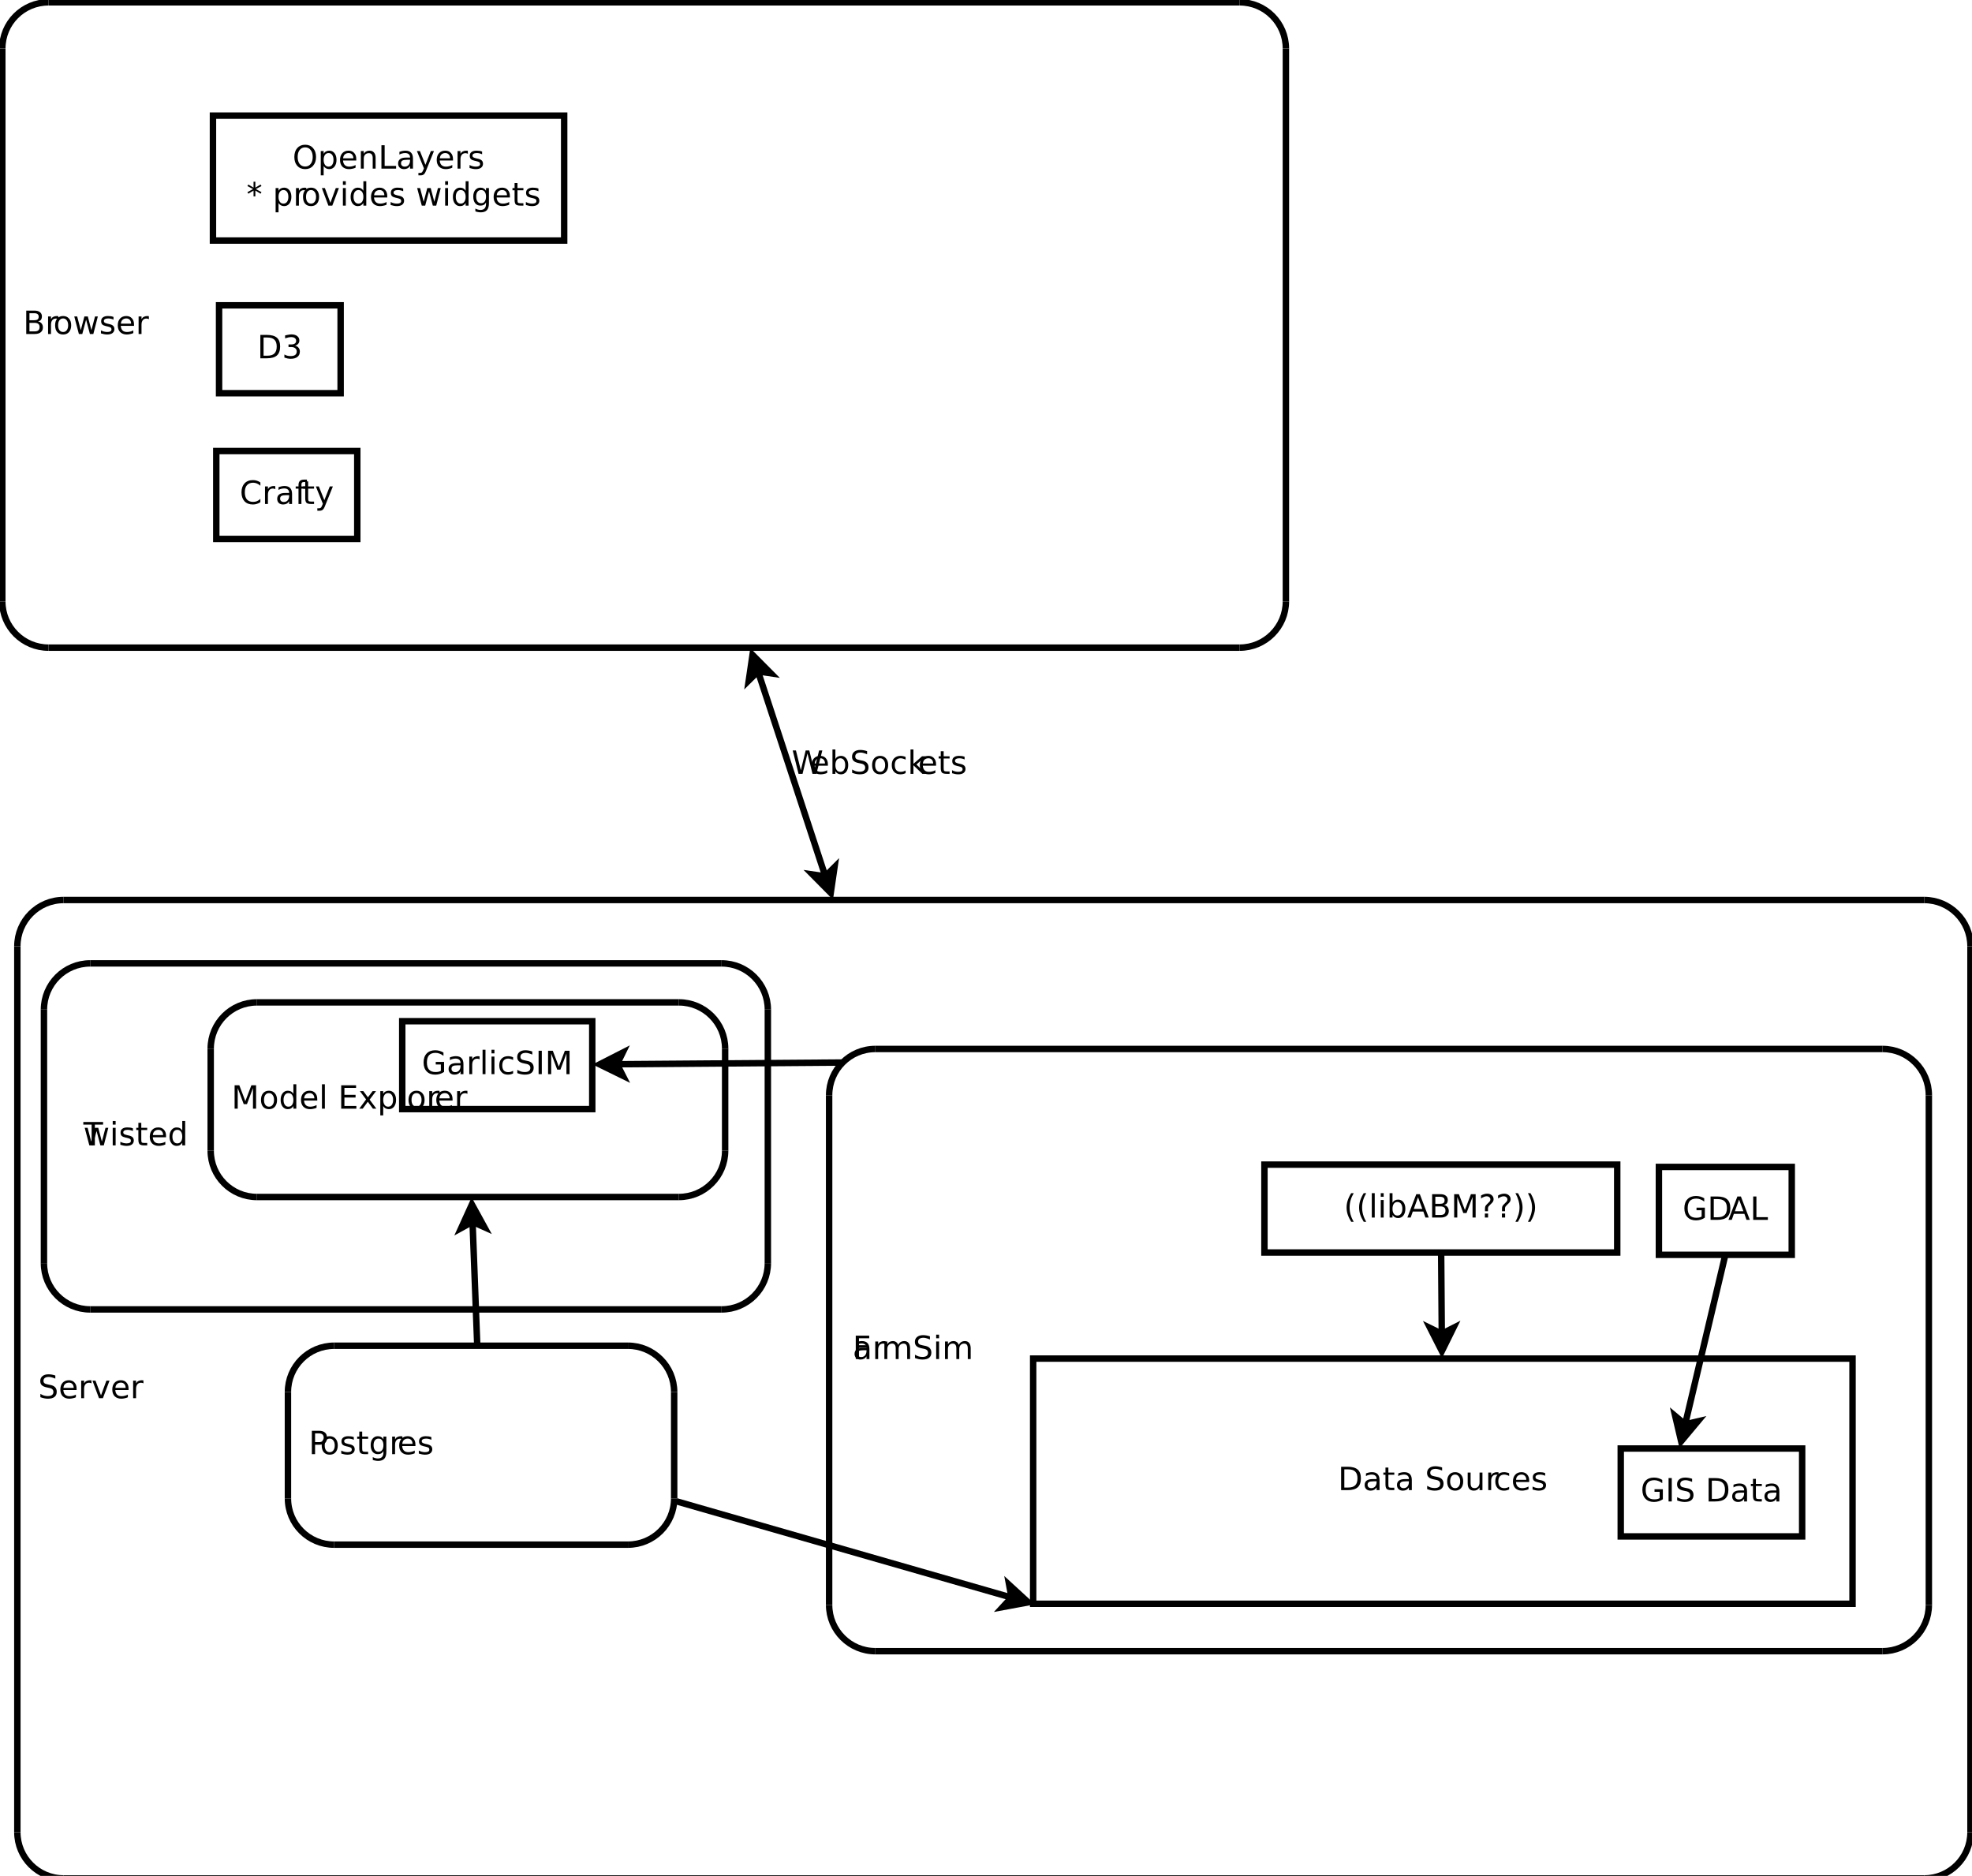 <?xml version="1.0" encoding="UTF-8"?>
<svg xmlns="http://www.w3.org/2000/svg" xmlns:xlink="http://www.w3.org/1999/xlink" width="307pt" height="292pt" viewBox="0 0 307 292" version="1.1">
<defs>
<g>
<symbol overflow="visible" id="glyph0-0">
<path style="stroke:none;" d="M 0.25 0.891 L 0.25 -3.531 L 2.75 -3.531 L 2.75 0.891 Z M 0.531 0.609 L 2.469 0.609 L 2.469 -3.25 L 0.531 -3.25 Z "/>
</symbol>
<symbol overflow="visible" id="glyph0-1">
<path style="stroke:none;" d="M 2.672 -3.531 L 2.672 -3.047 C 2.484 -3.129 2.305 -3.191 2.141 -3.234 C 1.973 -3.285 1.816 -3.312 1.672 -3.312 C 1.398 -3.312 1.191 -3.258 1.047 -3.156 C 0.898 -3.051 0.828 -2.898 0.828 -2.703 C 0.828 -2.547 0.875 -2.426 0.969 -2.344 C 1.062 -2.258 1.242 -2.191 1.516 -2.141 L 1.812 -2.078 C 2.188 -2.016 2.457 -1.895 2.625 -1.719 C 2.801 -1.539 2.891 -1.301 2.891 -1 C 2.891 -0.645 2.77 -0.375 2.531 -0.188 C 2.301 -0.008 1.957 0.078 1.5 0.078 C 1.32 0.078 1.133 0.055 0.938 0.016 C 0.75 -0.023 0.551 -0.082 0.344 -0.156 L 0.344 -0.672 C 0.539 -0.555 0.734 -0.469 0.922 -0.406 C 1.117 -0.352 1.312 -0.328 1.5 -0.328 C 1.781 -0.328 1.992 -0.379 2.141 -0.484 C 2.297 -0.598 2.375 -0.758 2.375 -0.969 C 2.375 -1.145 2.316 -1.285 2.203 -1.391 C 2.098 -1.492 1.922 -1.566 1.672 -1.609 L 1.375 -1.672 C 1.008 -1.742 0.742 -1.859 0.578 -2.016 C 0.41 -2.172 0.328 -2.391 0.328 -2.672 C 0.328 -2.992 0.441 -3.25 0.672 -3.438 C 0.898 -3.625 1.211 -3.719 1.609 -3.719 C 1.773 -3.719 1.945 -3.703 2.125 -3.672 C 2.301 -3.641 2.484 -3.594 2.672 -3.531 Z "/>
</symbol>
<symbol overflow="visible" id="glyph0-2">
<path style="stroke:none;" d="M 2.812 -1.484 L 2.812 -1.266 L 0.75 -1.266 C 0.77 -0.953 0.863 -0.711 1.031 -0.547 C 1.195 -0.391 1.426 -0.312 1.719 -0.312 C 1.895 -0.312 2.062 -0.332 2.219 -0.375 C 2.383 -0.414 2.547 -0.477 2.703 -0.562 L 2.703 -0.141 C 2.547 -0.066 2.379 -0.016 2.203 0.016 C 2.035 0.055 1.863 0.078 1.688 0.078 C 1.258 0.078 0.914 -0.047 0.656 -0.297 C 0.406 -0.555 0.281 -0.906 0.281 -1.344 C 0.281 -1.789 0.398 -2.145 0.641 -2.406 C 0.879 -2.664 1.203 -2.797 1.609 -2.797 C 1.984 -2.797 2.273 -2.676 2.484 -2.438 C 2.703 -2.207 2.812 -1.891 2.812 -1.484 Z M 2.359 -1.609 C 2.359 -1.859 2.289 -2.055 2.156 -2.203 C 2.02 -2.348 1.844 -2.422 1.625 -2.422 C 1.375 -2.422 1.172 -2.348 1.016 -2.203 C 0.867 -2.066 0.785 -1.867 0.766 -1.609 Z "/>
</symbol>
<symbol overflow="visible" id="glyph0-3">
<path style="stroke:none;" d="M 2.062 -2.312 C 2.008 -2.344 1.953 -2.363 1.891 -2.375 C 1.828 -2.395 1.758 -2.406 1.688 -2.406 C 1.438 -2.406 1.242 -2.32 1.109 -2.156 C 0.973 -1.988 0.906 -1.75 0.906 -1.438 L 0.906 0 L 0.453 0 L 0.453 -2.734 L 0.906 -2.734 L 0.906 -2.312 C 1 -2.477 1.117 -2.598 1.266 -2.672 C 1.422 -2.754 1.609 -2.797 1.828 -2.797 C 1.859 -2.797 1.891 -2.789 1.922 -2.781 C 1.961 -2.781 2.004 -2.781 2.047 -2.781 Z "/>
</symbol>
<symbol overflow="visible" id="glyph0-4">
<path style="stroke:none;" d="M 0.156 -2.734 L 0.625 -2.734 L 1.484 -0.438 L 2.328 -2.734 L 2.812 -2.734 L 1.781 0 L 1.172 0 Z "/>
</symbol>
<symbol overflow="visible" id="glyph0-5">
<path style="stroke:none;" d="M 0.984 -1.734 L 0.984 -0.406 L 1.781 -0.406 C 2.039 -0.406 2.234 -0.457 2.359 -0.562 C 2.492 -0.676 2.562 -0.848 2.562 -1.078 C 2.562 -1.305 2.492 -1.473 2.359 -1.578 C 2.234 -1.68 2.039 -1.734 1.781 -1.734 Z M 0.984 -3.234 L 0.984 -2.141 L 1.719 -2.141 C 1.957 -2.141 2.133 -2.18 2.25 -2.266 C 2.363 -2.359 2.422 -2.5 2.422 -2.688 C 2.422 -2.875 2.363 -3.008 2.25 -3.094 C 2.133 -3.188 1.957 -3.234 1.719 -3.234 Z M 0.484 -3.641 L 1.75 -3.641 C 2.125 -3.641 2.41 -3.562 2.609 -3.406 C 2.816 -3.25 2.922 -3.031 2.922 -2.75 C 2.922 -2.52 2.867 -2.336 2.766 -2.203 C 2.66 -2.078 2.508 -2 2.312 -1.969 C 2.551 -1.914 2.738 -1.805 2.875 -1.641 C 3.008 -1.473 3.078 -1.266 3.078 -1.016 C 3.078 -0.691 2.961 -0.441 2.734 -0.266 C 2.516 -0.086 2.203 0 1.797 0 L 0.484 0 Z "/>
</symbol>
<symbol overflow="visible" id="glyph0-6">
<path style="stroke:none;" d="M 1.531 -2.422 C 1.289 -2.422 1.098 -2.328 0.953 -2.141 C 0.816 -1.953 0.75 -1.691 0.75 -1.359 C 0.75 -1.035 0.816 -0.781 0.953 -0.594 C 1.098 -0.406 1.289 -0.312 1.531 -0.312 C 1.77 -0.312 1.957 -0.406 2.094 -0.594 C 2.238 -0.781 2.312 -1.035 2.312 -1.359 C 2.312 -1.68 2.238 -1.938 2.094 -2.125 C 1.957 -2.32 1.77 -2.422 1.531 -2.422 Z M 1.531 -2.797 C 1.914 -2.797 2.219 -2.664 2.438 -2.406 C 2.664 -2.156 2.781 -1.805 2.781 -1.359 C 2.781 -0.91 2.664 -0.555 2.438 -0.297 C 2.219 -0.047 1.914 0.078 1.531 0.078 C 1.133 0.078 0.828 -0.047 0.609 -0.297 C 0.391 -0.555 0.281 -0.91 0.281 -1.359 C 0.281 -1.805 0.391 -2.156 0.609 -2.406 C 0.828 -2.664 1.133 -2.797 1.531 -2.797 Z "/>
</symbol>
<symbol overflow="visible" id="glyph0-7">
<path style="stroke:none;" d="M 0.203 -2.734 L 0.656 -2.734 L 1.219 -0.594 L 1.781 -2.734 L 2.312 -2.734 L 2.875 -0.594 L 3.438 -2.734 L 3.875 -2.734 L 3.172 0 L 2.641 0 L 2.047 -2.234 L 1.453 0 L 0.922 0 Z "/>
</symbol>
<symbol overflow="visible" id="glyph0-8">
<path style="stroke:none;" d="M 2.219 -2.656 L 2.219 -2.234 C 2.094 -2.297 1.957 -2.344 1.812 -2.375 C 1.676 -2.406 1.535 -2.422 1.391 -2.422 C 1.172 -2.422 1.004 -2.383 0.891 -2.312 C 0.773 -2.25 0.719 -2.148 0.719 -2.016 C 0.719 -1.91 0.758 -1.828 0.844 -1.766 C 0.926 -1.711 1.086 -1.656 1.328 -1.594 L 1.484 -1.562 C 1.797 -1.5 2.02 -1.406 2.156 -1.281 C 2.289 -1.156 2.359 -0.977 2.359 -0.75 C 2.359 -0.5 2.258 -0.297 2.062 -0.141 C 1.863 0.004 1.586 0.078 1.234 0.078 C 1.086 0.078 0.93 0.062 0.766 0.031 C 0.609 0 0.441 -0.039 0.266 -0.094 L 0.266 -0.562 C 0.43 -0.477 0.594 -0.414 0.75 -0.375 C 0.914 -0.332 1.078 -0.312 1.234 -0.312 C 1.453 -0.312 1.617 -0.344 1.734 -0.406 C 1.848 -0.477 1.906 -0.582 1.906 -0.719 C 1.906 -0.844 1.863 -0.938 1.781 -1 C 1.695 -1.062 1.516 -1.125 1.234 -1.188 L 1.078 -1.219 C 0.797 -1.281 0.594 -1.367 0.469 -1.484 C 0.352 -1.609 0.297 -1.781 0.297 -2 C 0.297 -2.25 0.383 -2.441 0.562 -2.578 C 0.75 -2.723 1.008 -2.797 1.344 -2.797 C 1.508 -2.797 1.664 -2.785 1.812 -2.766 C 1.957 -2.742 2.094 -2.707 2.219 -2.656 Z "/>
</symbol>
<symbol overflow="visible" id="glyph0-9">
<path style="stroke:none;" d="M 0.984 -3.234 L 0.984 -0.406 L 1.578 -0.406 C 2.078 -0.406 2.441 -0.52 2.672 -0.75 C 2.91 -0.977 3.031 -1.336 3.031 -1.828 C 3.031 -2.316 2.91 -2.672 2.672 -2.891 C 2.441 -3.117 2.078 -3.234 1.578 -3.234 Z M 0.484 -3.641 L 1.5 -3.641 C 2.207 -3.641 2.727 -3.492 3.062 -3.203 C 3.395 -2.91 3.562 -2.453 3.562 -1.828 C 3.562 -1.203 3.395 -0.738 3.062 -0.438 C 2.727 -0.145 2.207 0 1.5 0 L 0.484 0 Z "/>
</symbol>
<symbol overflow="visible" id="glyph0-10">
<path style="stroke:none;" d="M 2.031 -1.969 C 2.27 -1.914 2.453 -1.805 2.578 -1.641 C 2.711 -1.484 2.781 -1.289 2.781 -1.062 C 2.781 -0.695 2.656 -0.414 2.406 -0.219 C 2.156 -0.02 1.805 0.078 1.359 0.078 C 1.203 0.078 1.039 0.062 0.875 0.031 C 0.719 0 0.551 -0.047 0.375 -0.109 L 0.375 -0.594 C 0.52 -0.508 0.672 -0.445 0.828 -0.406 C 0.992 -0.363 1.164 -0.344 1.344 -0.344 C 1.645 -0.344 1.879 -0.398 2.047 -0.516 C 2.211 -0.641 2.297 -0.82 2.297 -1.062 C 2.297 -1.27 2.219 -1.438 2.062 -1.562 C 1.914 -1.688 1.707 -1.75 1.438 -1.75 L 1.016 -1.75 L 1.016 -2.156 L 1.453 -2.156 C 1.691 -2.156 1.875 -2.203 2 -2.297 C 2.133 -2.391 2.203 -2.531 2.203 -2.719 C 2.203 -2.906 2.133 -3.047 2 -3.141 C 1.875 -3.242 1.688 -3.297 1.438 -3.297 C 1.301 -3.297 1.156 -3.281 1 -3.25 C 0.844 -3.219 0.672 -3.172 0.484 -3.109 L 0.484 -3.562 C 0.672 -3.613 0.848 -3.648 1.016 -3.672 C 1.18 -3.703 1.336 -3.719 1.484 -3.719 C 1.859 -3.719 2.156 -3.629 2.375 -3.453 C 2.594 -3.285 2.703 -3.055 2.703 -2.766 C 2.703 -2.566 2.641 -2.395 2.516 -2.25 C 2.398 -2.113 2.238 -2.02 2.031 -1.969 Z "/>
</symbol>
<symbol overflow="visible" id="glyph0-11">
<path style="stroke:none;" d="M 1.969 -3.312 C 1.613 -3.312 1.328 -3.176 1.109 -2.906 C 0.898 -2.645 0.797 -2.281 0.797 -1.812 C 0.797 -1.352 0.898 -0.988 1.109 -0.719 C 1.328 -0.457 1.613 -0.328 1.969 -0.328 C 2.32 -0.328 2.602 -0.457 2.812 -0.719 C 3.031 -0.988 3.141 -1.352 3.141 -1.812 C 3.141 -2.281 3.031 -2.645 2.812 -2.906 C 2.602 -3.176 2.32 -3.312 1.969 -3.312 Z M 1.969 -3.719 C 2.477 -3.719 2.883 -3.547 3.188 -3.203 C 3.5 -2.859 3.656 -2.395 3.656 -1.812 C 3.656 -1.238 3.5 -0.781 3.188 -0.438 C 2.883 -0.094 2.477 0.078 1.969 0.078 C 1.457 0.078 1.047 -0.094 0.734 -0.438 C 0.43 -0.781 0.281 -1.238 0.281 -1.812 C 0.281 -2.395 0.43 -2.859 0.734 -3.203 C 1.047 -3.547 1.457 -3.719 1.969 -3.719 Z "/>
</symbol>
<symbol overflow="visible" id="glyph0-12">
<path style="stroke:none;" d="M 0.906 -0.406 L 0.906 1.047 L 0.453 1.047 L 0.453 -2.734 L 0.906 -2.734 L 0.906 -2.312 C 1 -2.477 1.117 -2.598 1.266 -2.672 C 1.41 -2.754 1.582 -2.797 1.781 -2.797 C 2.113 -2.797 2.383 -2.664 2.594 -2.406 C 2.801 -2.145 2.906 -1.797 2.906 -1.359 C 2.906 -0.93 2.801 -0.582 2.594 -0.312 C 2.383 -0.051 2.113 0.078 1.781 0.078 C 1.582 0.078 1.41 0.035 1.266 -0.047 C 1.117 -0.129 1 -0.25 0.906 -0.406 Z M 2.438 -1.359 C 2.438 -1.691 2.367 -1.953 2.234 -2.141 C 2.098 -2.328 1.91 -2.422 1.672 -2.422 C 1.43 -2.422 1.242 -2.328 1.109 -2.141 C 0.973 -1.953 0.906 -1.691 0.906 -1.359 C 0.906 -1.035 0.973 -0.781 1.109 -0.594 C 1.242 -0.406 1.43 -0.312 1.672 -0.312 C 1.91 -0.312 2.098 -0.406 2.234 -0.594 C 2.367 -0.781 2.438 -1.035 2.438 -1.359 Z "/>
</symbol>
<symbol overflow="visible" id="glyph0-13">
<path style="stroke:none;" d="M 2.75 -1.656 L 2.75 0 L 2.297 0 L 2.297 -1.641 C 2.297 -1.898 2.242 -2.094 2.141 -2.219 C 2.047 -2.344 1.895 -2.406 1.688 -2.406 C 1.445 -2.406 1.254 -2.328 1.109 -2.172 C 0.973 -2.023 0.906 -1.816 0.906 -1.547 L 0.906 0 L 0.453 0 L 0.453 -2.734 L 0.906 -2.734 L 0.906 -2.312 C 1.008 -2.477 1.133 -2.598 1.281 -2.672 C 1.426 -2.754 1.598 -2.797 1.797 -2.797 C 2.109 -2.797 2.344 -2.695 2.5 -2.5 C 2.664 -2.312 2.75 -2.031 2.75 -1.656 Z "/>
</symbol>
<symbol overflow="visible" id="glyph0-14">
<path style="stroke:none;" d="M 0.484 -3.641 L 0.984 -3.641 L 0.984 -0.422 L 2.766 -0.422 L 2.766 0 L 0.484 0 Z "/>
</symbol>
<symbol overflow="visible" id="glyph0-15">
<path style="stroke:none;" d="M 1.719 -1.375 C 1.352 -1.375 1.098 -1.332 0.953 -1.25 C 0.816 -1.164 0.75 -1.023 0.75 -0.828 C 0.75 -0.672 0.801 -0.547 0.906 -0.453 C 1.008 -0.359 1.148 -0.312 1.328 -0.312 C 1.578 -0.312 1.773 -0.395 1.922 -0.562 C 2.078 -0.738 2.156 -0.977 2.156 -1.281 L 2.156 -1.375 Z M 2.609 -1.562 L 2.609 0 L 2.156 0 L 2.156 -0.422 C 2.051 -0.254 1.922 -0.129 1.766 -0.047 C 1.617 0.035 1.438 0.078 1.219 0.078 C 0.938 0.078 0.711 0 0.547 -0.156 C 0.379 -0.32 0.297 -0.535 0.297 -0.797 C 0.297 -1.098 0.398 -1.328 0.609 -1.484 C 0.816 -1.641 1.125 -1.719 1.531 -1.719 L 2.156 -1.719 L 2.156 -1.766 C 2.156 -1.973 2.086 -2.133 1.953 -2.25 C 1.816 -2.363 1.629 -2.422 1.391 -2.422 C 1.234 -2.422 1.078 -2.398 0.922 -2.359 C 0.773 -2.328 0.633 -2.27 0.5 -2.188 L 0.5 -2.609 C 0.664 -2.672 0.828 -2.719 0.984 -2.75 C 1.141 -2.781 1.289 -2.797 1.438 -2.797 C 1.832 -2.797 2.125 -2.691 2.312 -2.484 C 2.508 -2.285 2.609 -1.977 2.609 -1.562 Z "/>
</symbol>
<symbol overflow="visible" id="glyph0-16">
<path style="stroke:none;" d="M 1.609 0.25 C 1.484 0.582 1.359 0.797 1.234 0.891 C 1.117 0.992 0.957 1.047 0.75 1.047 L 0.391 1.047 L 0.391 0.672 L 0.656 0.672 C 0.781 0.672 0.875 0.641 0.938 0.578 C 1.008 0.516 1.086 0.375 1.172 0.156 L 1.25 -0.047 L 0.156 -2.734 L 0.625 -2.734 L 1.484 -0.594 L 2.328 -2.734 L 2.812 -2.734 Z "/>
</symbol>
<symbol overflow="visible" id="glyph0-17">
<path style="stroke:none;" d=""/>
</symbol>
<symbol overflow="visible" id="glyph0-18">
<path style="stroke:none;" d="M 2.344 -3.047 L 1.469 -2.578 L 2.344 -2.094 L 2.203 -1.859 L 1.391 -2.344 L 1.391 -1.438 L 1.109 -1.438 L 1.109 -2.344 L 0.297 -1.859 L 0.156 -2.094 L 1.031 -2.578 L 0.156 -3.047 L 0.297 -3.281 L 1.109 -2.797 L 1.109 -3.719 L 1.391 -3.719 L 1.391 -2.797 L 2.203 -3.281 Z "/>
</symbol>
<symbol overflow="visible" id="glyph0-19">
<path style="stroke:none;" d="M 0.469 -2.734 L 0.922 -2.734 L 0.922 0 L 0.469 0 Z M 0.469 -3.797 L 0.922 -3.797 L 0.922 -3.234 L 0.469 -3.234 Z "/>
</symbol>
<symbol overflow="visible" id="glyph0-20">
<path style="stroke:none;" d="M 2.266 -2.312 L 2.266 -3.797 L 2.719 -3.797 L 2.719 0 L 2.266 0 L 2.266 -0.406 C 2.172 -0.25 2.051 -0.129 1.906 -0.047 C 1.77 0.035 1.598 0.078 1.391 0.078 C 1.066 0.078 0.801 -0.051 0.594 -0.312 C 0.383 -0.582 0.281 -0.93 0.281 -1.359 C 0.281 -1.797 0.383 -2.145 0.594 -2.406 C 0.801 -2.664 1.066 -2.797 1.391 -2.797 C 1.598 -2.797 1.77 -2.754 1.906 -2.672 C 2.051 -2.598 2.172 -2.477 2.266 -2.312 Z M 0.734 -1.359 C 0.734 -1.035 0.801 -0.781 0.938 -0.594 C 1.07 -0.406 1.258 -0.312 1.5 -0.312 C 1.738 -0.312 1.926 -0.406 2.062 -0.594 C 2.195 -0.781 2.266 -1.035 2.266 -1.359 C 2.266 -1.691 2.195 -1.953 2.062 -2.141 C 1.926 -2.328 1.738 -2.422 1.5 -2.422 C 1.258 -2.422 1.07 -2.328 0.938 -2.141 C 0.801 -1.953 0.734 -1.691 0.734 -1.359 Z "/>
</symbol>
<symbol overflow="visible" id="glyph0-21">
<path style="stroke:none;" d="M 2.266 -1.406 C 2.266 -1.727 2.195 -1.977 2.062 -2.156 C 1.938 -2.332 1.75 -2.422 1.5 -2.422 C 1.258 -2.422 1.07 -2.332 0.938 -2.156 C 0.801 -1.977 0.734 -1.727 0.734 -1.406 C 0.734 -1.07 0.801 -0.816 0.938 -0.641 C 1.07 -0.461 1.258 -0.375 1.5 -0.375 C 1.75 -0.375 1.938 -0.461 2.062 -0.641 C 2.195 -0.816 2.266 -1.07 2.266 -1.406 Z M 2.719 -0.344 C 2.719 0.125 2.613 0.473 2.406 0.703 C 2.195 0.93 1.879 1.047 1.453 1.047 C 1.297 1.047 1.145 1.031 1 1 C 0.863 0.977 0.734 0.941 0.609 0.891 L 0.609 0.453 C 0.734 0.523 0.859 0.578 0.984 0.609 C 1.117 0.648 1.254 0.672 1.391 0.672 C 1.68 0.672 1.898 0.594 2.047 0.438 C 2.191 0.281 2.266 0.047 2.266 -0.266 L 2.266 -0.484 C 2.172 -0.316 2.051 -0.191 1.906 -0.109 C 1.77 -0.035 1.598 0 1.391 0 C 1.055 0 0.785 -0.125 0.578 -0.375 C 0.379 -0.633 0.281 -0.977 0.281 -1.406 C 0.281 -1.82 0.379 -2.156 0.578 -2.406 C 0.785 -2.664 1.055 -2.797 1.391 -2.797 C 1.598 -2.797 1.77 -2.754 1.906 -2.672 C 2.051 -2.598 2.172 -2.477 2.266 -2.312 L 2.266 -2.734 L 2.719 -2.734 Z "/>
</symbol>
<symbol overflow="visible" id="glyph0-22">
<path style="stroke:none;" d="M 0.922 -3.516 L 0.922 -2.734 L 1.844 -2.734 L 1.844 -2.391 L 0.922 -2.391 L 0.922 -0.906 C 0.922 -0.676 0.945 -0.531 1 -0.469 C 1.062 -0.406 1.188 -0.375 1.375 -0.375 L 1.844 -0.375 L 1.844 0 L 1.375 0 C 1.031 0 0.789 -0.062 0.656 -0.188 C 0.531 -0.32 0.469 -0.562 0.469 -0.906 L 0.469 -2.391 L 0.141 -2.391 L 0.141 -2.734 L 0.469 -2.734 L 0.469 -3.516 Z "/>
</symbol>
<symbol overflow="visible" id="glyph0-23">
<path style="stroke:none;" d="M 3.219 -3.359 L 3.219 -2.844 C 3.051 -3 2.875 -3.113 2.688 -3.188 C 2.5 -3.27 2.301 -3.312 2.094 -3.312 C 1.676 -3.312 1.352 -3.18 1.125 -2.922 C 0.906 -2.672 0.797 -2.301 0.797 -1.812 C 0.797 -1.332 0.906 -0.961 1.125 -0.703 C 1.352 -0.453 1.676 -0.328 2.094 -0.328 C 2.301 -0.328 2.5 -0.363 2.688 -0.438 C 2.875 -0.52 3.051 -0.641 3.219 -0.797 L 3.219 -0.281 C 3.051 -0.164 2.867 -0.078 2.672 -0.016 C 2.484 0.047 2.281 0.078 2.062 0.078 C 1.508 0.078 1.07 -0.086 0.75 -0.422 C 0.438 -0.766 0.281 -1.227 0.281 -1.812 C 0.281 -2.406 0.438 -2.867 0.75 -3.203 C 1.07 -3.547 1.508 -3.719 2.062 -3.719 C 2.281 -3.719 2.484 -3.688 2.672 -3.625 C 2.867 -3.562 3.051 -3.473 3.219 -3.359 Z "/>
</symbol>
<symbol overflow="visible" id="glyph0-24">
<path style="stroke:none;" d="M 1.859 -3.797 L 1.859 -3.422 L 1.422 -3.422 C 1.266 -3.422 1.156 -3.391 1.094 -3.328 C 1.031 -3.266 1 -3.145 1 -2.969 L 1 -2.734 L 1.734 -2.734 L 1.734 -2.391 L 1 -2.391 L 1 0 L 0.547 0 L 0.547 -2.391 L 0.109 -2.391 L 0.109 -2.734 L 0.547 -2.734 L 0.547 -2.922 C 0.547 -3.223 0.613 -3.441 0.75 -3.578 C 0.895 -3.723 1.125 -3.797 1.438 -3.797 Z "/>
</symbol>
<symbol overflow="visible" id="glyph0-25">
<path style="stroke:none;" d="M 0.984 -3.234 L 0.984 -1.875 L 1.609 -1.875 C 1.836 -1.875 2.016 -1.93 2.141 -2.047 C 2.266 -2.172 2.328 -2.344 2.328 -2.562 C 2.328 -2.781 2.266 -2.945 2.141 -3.062 C 2.016 -3.176 1.836 -3.234 1.609 -3.234 Z M 0.484 -3.641 L 1.609 -3.641 C 2.016 -3.641 2.32 -3.547 2.531 -3.359 C 2.738 -3.18 2.844 -2.914 2.844 -2.562 C 2.844 -2.195 2.738 -1.922 2.531 -1.734 C 2.32 -1.555 2.016 -1.469 1.609 -1.469 L 0.984 -1.469 L 0.984 0 L 0.484 0 Z "/>
</symbol>
<symbol overflow="visible" id="glyph0-26">
<path style="stroke:none;" d="M 0.172 -3.641 L 0.672 -3.641 L 1.438 -0.562 L 2.188 -3.641 L 2.75 -3.641 L 3.516 -0.562 L 4.281 -3.641 L 4.781 -3.641 L 3.859 0 L 3.25 0 L 2.469 -3.172 L 1.703 0 L 1.078 0 Z "/>
</symbol>
<symbol overflow="visible" id="glyph0-27">
<path style="stroke:none;" d="M 2.438 -1.359 C 2.438 -1.691 2.367 -1.953 2.234 -2.141 C 2.098 -2.328 1.91 -2.422 1.672 -2.422 C 1.43 -2.422 1.242 -2.328 1.109 -2.141 C 0.973 -1.953 0.906 -1.691 0.906 -1.359 C 0.906 -1.035 0.973 -0.781 1.109 -0.594 C 1.242 -0.406 1.43 -0.312 1.672 -0.312 C 1.91 -0.312 2.098 -0.406 2.234 -0.594 C 2.367 -0.781 2.438 -1.035 2.438 -1.359 Z M 0.906 -2.312 C 1 -2.477 1.117 -2.598 1.266 -2.672 C 1.41 -2.754 1.582 -2.797 1.781 -2.797 C 2.113 -2.797 2.383 -2.664 2.594 -2.406 C 2.801 -2.145 2.906 -1.797 2.906 -1.359 C 2.906 -0.93 2.801 -0.582 2.594 -0.312 C 2.383 -0.051 2.113 0.078 1.781 0.078 C 1.582 0.078 1.41 0.035 1.266 -0.047 C 1.117 -0.129 1 -0.25 0.906 -0.406 L 0.906 0 L 0.453 0 L 0.453 -3.797 L 0.906 -3.797 Z "/>
</symbol>
<symbol overflow="visible" id="glyph0-28">
<path style="stroke:none;" d="M 2.438 -2.625 L 2.438 -2.203 C 2.312 -2.273 2.18 -2.328 2.047 -2.359 C 1.922 -2.398 1.797 -2.422 1.672 -2.422 C 1.379 -2.422 1.148 -2.328 0.984 -2.141 C 0.828 -1.953 0.75 -1.691 0.75 -1.359 C 0.75 -1.023 0.828 -0.766 0.984 -0.578 C 1.148 -0.398 1.379 -0.312 1.672 -0.312 C 1.797 -0.312 1.922 -0.328 2.047 -0.359 C 2.18 -0.398 2.312 -0.453 2.438 -0.516 L 2.438 -0.109 C 2.312 -0.047 2.18 0 2.047 0.031 C 1.91 0.062 1.77 0.078 1.625 0.078 C 1.207 0.078 0.879 -0.051 0.641 -0.312 C 0.398 -0.57 0.281 -0.922 0.281 -1.359 C 0.281 -1.805 0.398 -2.156 0.641 -2.406 C 0.891 -2.664 1.227 -2.797 1.656 -2.797 C 1.789 -2.797 1.922 -2.781 2.047 -2.75 C 2.18 -2.727 2.312 -2.688 2.438 -2.625 Z "/>
</symbol>
<symbol overflow="visible" id="glyph0-29">
<path style="stroke:none;" d="M 0.453 -3.797 L 0.906 -3.797 L 0.906 -1.562 L 2.25 -2.734 L 2.812 -2.734 L 1.375 -1.453 L 2.875 0 L 2.297 0 L 0.906 -1.328 L 0.906 0 L 0.453 0 Z "/>
</symbol>
<symbol overflow="visible" id="glyph0-30">
<path style="stroke:none;" d="M 0.484 -3.641 L 2.578 -3.641 L 2.578 -3.234 L 0.984 -3.234 L 0.984 -2.156 L 2.422 -2.156 L 2.422 -1.734 L 0.984 -1.734 L 0.984 0 L 0.484 0 Z "/>
</symbol>
<symbol overflow="visible" id="glyph0-31">
<path style="stroke:none;" d="M 2.594 -2.203 C 2.707 -2.41 2.844 -2.562 3 -2.656 C 3.156 -2.75 3.344 -2.797 3.562 -2.797 C 3.844 -2.797 4.062 -2.695 4.219 -2.5 C 4.375 -2.301 4.453 -2.02 4.453 -1.656 L 4.453 0 L 4 0 L 4 -1.641 C 4 -1.898 3.953 -2.094 3.859 -2.219 C 3.766 -2.344 3.625 -2.406 3.438 -2.406 C 3.195 -2.406 3.008 -2.328 2.875 -2.172 C 2.738 -2.023 2.672 -1.816 2.672 -1.547 L 2.672 0 L 2.219 0 L 2.219 -1.641 C 2.219 -1.898 2.172 -2.094 2.078 -2.219 C 1.992 -2.344 1.852 -2.406 1.656 -2.406 C 1.426 -2.406 1.242 -2.328 1.109 -2.172 C 0.973 -2.016 0.906 -1.805 0.906 -1.547 L 0.906 0 L 0.453 0 L 0.453 -2.734 L 0.906 -2.734 L 0.906 -2.312 C 1.008 -2.477 1.129 -2.598 1.266 -2.672 C 1.41 -2.754 1.582 -2.797 1.781 -2.797 C 1.977 -2.797 2.145 -2.742 2.281 -2.641 C 2.426 -2.547 2.531 -2.398 2.594 -2.203 Z "/>
</symbol>
<symbol overflow="visible" id="glyph0-32">
<path style="stroke:none;" d="M 2.969 -0.516 L 2.969 -1.5 L 2.172 -1.5 L 2.172 -1.906 L 3.469 -1.906 L 3.469 -0.344 C 3.27 -0.207 3.055 -0.102 2.828 -0.031 C 2.598 0.039 2.352 0.078 2.094 0.078 C 1.531 0.078 1.086 -0.086 0.766 -0.422 C 0.441 -0.754 0.281 -1.219 0.281 -1.812 C 0.281 -2.414 0.441 -2.883 0.766 -3.219 C 1.086 -3.551 1.531 -3.719 2.094 -3.719 C 2.332 -3.719 2.555 -3.688 2.766 -3.625 C 2.984 -3.562 3.188 -3.473 3.375 -3.359 L 3.375 -2.844 C 3.188 -3 2.988 -3.113 2.781 -3.188 C 2.582 -3.27 2.367 -3.312 2.141 -3.312 C 1.691 -3.312 1.352 -3.188 1.125 -2.938 C 0.906 -2.688 0.797 -2.312 0.797 -1.812 C 0.797 -1.32 0.906 -0.953 1.125 -0.703 C 1.352 -0.453 1.691 -0.328 2.141 -0.328 C 2.316 -0.328 2.473 -0.344 2.609 -0.375 C 2.742 -0.406 2.863 -0.453 2.969 -0.516 Z "/>
</symbol>
<symbol overflow="visible" id="glyph0-33">
<path style="stroke:none;" d="M 1.703 -3.156 L 1.047 -1.344 L 2.375 -1.344 Z M 1.438 -3.641 L 1.984 -3.641 L 3.375 0 L 2.859 0 L 2.531 -0.938 L 0.891 -0.938 L 0.562 0 L 0.047 0 Z "/>
</symbol>
<symbol overflow="visible" id="glyph0-34">
<path style="stroke:none;" d="M 1.547 -3.797 C 1.328 -3.422 1.164 -3.051 1.062 -2.688 C 0.957 -2.32 0.906 -1.945 0.906 -1.562 C 0.906 -1.188 0.957 -0.816 1.062 -0.453 C 1.164 -0.086 1.328 0.281 1.547 0.656 L 1.156 0.656 C 0.914 0.27 0.734 -0.102 0.609 -0.469 C 0.492 -0.832 0.438 -1.195 0.438 -1.562 C 0.438 -1.926 0.492 -2.289 0.609 -2.656 C 0.734 -3.031 0.914 -3.41 1.156 -3.797 Z "/>
</symbol>
<symbol overflow="visible" id="glyph0-35">
<path style="stroke:none;" d="M 0.469 -3.797 L 0.922 -3.797 L 0.922 0 L 0.469 0 Z "/>
</symbol>
<symbol overflow="visible" id="glyph0-36">
<path style="stroke:none;" d="M 0.484 -3.641 L 1.219 -3.641 L 2.156 -1.172 L 3.094 -3.641 L 3.828 -3.641 L 3.828 0 L 3.344 0 L 3.344 -3.203 L 2.406 -0.703 L 1.906 -0.703 L 0.969 -3.203 L 0.969 0 L 0.484 0 Z "/>
</symbol>
<symbol overflow="visible" id="glyph0-37">
<path style="stroke:none;" d="M 0.953 -0.625 L 1.453 -0.625 L 1.453 0 L 0.953 0 Z M 1.438 -0.984 L 0.969 -0.984 L 0.969 -1.359 C 0.969 -1.523 0.988 -1.66 1.031 -1.766 C 1.082 -1.867 1.18 -1.988 1.328 -2.125 L 1.547 -2.344 C 1.641 -2.426 1.707 -2.504 1.75 -2.578 C 1.789 -2.66 1.812 -2.742 1.812 -2.828 C 1.812 -2.973 1.754 -3.086 1.641 -3.172 C 1.535 -3.266 1.395 -3.312 1.219 -3.312 C 1.094 -3.312 0.957 -3.281 0.812 -3.219 C 0.664 -3.164 0.516 -3.082 0.359 -2.969 L 0.359 -3.438 C 0.516 -3.531 0.672 -3.598 0.828 -3.641 C 0.984 -3.691 1.145 -3.719 1.312 -3.719 C 1.613 -3.719 1.852 -3.633 2.031 -3.469 C 2.219 -3.312 2.312 -3.102 2.312 -2.844 C 2.312 -2.719 2.281 -2.598 2.219 -2.484 C 2.156 -2.379 2.051 -2.258 1.906 -2.125 L 1.688 -1.906 C 1.613 -1.832 1.562 -1.773 1.531 -1.734 C 1.5 -1.691 1.477 -1.648 1.469 -1.609 C 1.457 -1.566 1.445 -1.52 1.438 -1.469 C 1.438 -1.426 1.438 -1.363 1.438 -1.281 Z "/>
</symbol>
<symbol overflow="visible" id="glyph0-38">
<path style="stroke:none;" d="M 0.406 -3.797 L 0.797 -3.797 C 1.035 -3.41 1.211 -3.031 1.328 -2.656 C 1.453 -2.289 1.516 -1.926 1.516 -1.562 C 1.516 -1.195 1.453 -0.832 1.328 -0.469 C 1.211 -0.102 1.035 0.27 0.797 0.656 L 0.406 0.656 C 0.613 0.281 0.77 -0.086 0.875 -0.453 C 0.988 -0.816 1.047 -1.188 1.047 -1.562 C 1.047 -1.945 0.988 -2.32 0.875 -2.688 C 0.77 -3.051 0.613 -3.422 0.406 -3.797 Z "/>
</symbol>
<symbol overflow="visible" id="glyph0-39">
<path style="stroke:none;" d="M 0.422 -1.078 L 0.422 -2.734 L 0.875 -2.734 L 0.875 -1.094 C 0.875 -0.832 0.922 -0.633 1.016 -0.5 C 1.117 -0.375 1.273 -0.312 1.484 -0.312 C 1.723 -0.312 1.91 -0.391 2.047 -0.547 C 2.191 -0.703 2.266 -0.914 2.266 -1.188 L 2.266 -2.734 L 2.719 -2.734 L 2.719 0 L 2.266 0 L 2.266 -0.422 C 2.16 -0.254 2.035 -0.129 1.891 -0.047 C 1.742 0.035 1.578 0.078 1.391 0.078 C 1.066 0.078 0.82 -0.02 0.656 -0.219 C 0.5 -0.414 0.422 -0.703 0.422 -1.078 Z M 1.562 -2.797 Z "/>
</symbol>
<symbol overflow="visible" id="glyph0-40">
<path style="stroke:none;" d="M 0.484 -3.641 L 0.984 -3.641 L 0.984 0 L 0.484 0 Z "/>
</symbol>
<symbol overflow="visible" id="glyph0-41">
<path style="stroke:none;" d="M -0.016 -3.641 L 3.062 -3.641 L 3.062 -3.234 L 1.781 -3.234 L 1.781 0 L 1.281 0 L 1.281 -3.234 L -0.016 -3.234 Z "/>
</symbol>
<symbol overflow="visible" id="glyph0-42">
<path style="stroke:none;" d="M 0.484 -3.641 L 2.797 -3.641 L 2.797 -3.234 L 0.984 -3.234 L 0.984 -2.156 L 2.719 -2.156 L 2.719 -1.734 L 0.984 -1.734 L 0.984 -0.422 L 2.844 -0.422 L 2.844 0 L 0.484 0 Z "/>
</symbol>
<symbol overflow="visible" id="glyph0-43">
<path style="stroke:none;" d="M 2.75 -2.734 L 1.75 -1.406 L 2.797 0 L 2.266 0 L 1.469 -1.078 L 0.672 0 L 0.141 0 L 1.203 -1.438 L 0.234 -2.734 L 0.766 -2.734 L 1.484 -1.766 L 2.219 -2.734 Z "/>
</symbol>
</g>
</defs>
<g id="surface478239">
<rect x="0" y="0" width="307" height="292" style="fill:rgb(100%,100%,100%);fill-opacity:1;stroke:none;"/>
<path style="fill:none;stroke-width:0.139;stroke-linecap:butt;stroke-linejoin:miter;stroke:rgb(0%,0%,0%);stroke-opacity:1;stroke-miterlimit:10;" d="M 1.775 14.555 L 42 14.555 " transform="matrix(7.201,0,0,7.201,-2.88,35.284)"/>
<path style="fill:none;stroke-width:0.139;stroke-linecap:butt;stroke-linejoin:miter;stroke:rgb(0%,0%,0%);stroke-opacity:1;stroke-miterlimit:10;" d="M 1.775 35.705 L 42 35.705 " transform="matrix(7.201,0,0,7.201,-2.88,35.284)"/>
<path style="fill:none;stroke-width:0.139;stroke-linecap:butt;stroke-linejoin:miter;stroke:rgb(0%,0%,0%);stroke-opacity:1;stroke-miterlimit:10;" d="M 1.775 14.555 C 1.223 14.555 0.775 15.003 0.775 15.555 " transform="matrix(7.201,0,0,7.201,-2.88,35.284)"/>
<path style="fill:none;stroke-width:0.139;stroke-linecap:butt;stroke-linejoin:miter;stroke:rgb(0%,0%,0%);stroke-opacity:1;stroke-miterlimit:10;" d="M 43 15.555 C 43 15.003 42.552 14.555 42 14.555 " transform="matrix(7.201,0,0,7.201,-2.88,35.284)"/>
<path style="fill:none;stroke-width:0.139;stroke-linecap:butt;stroke-linejoin:miter;stroke:rgb(0%,0%,0%);stroke-opacity:1;stroke-miterlimit:10;" d="M 0.775 15.555 L 0.775 34.705 " transform="matrix(7.201,0,0,7.201,-2.88,35.284)"/>
<path style="fill:none;stroke-width:0.139;stroke-linecap:butt;stroke-linejoin:miter;stroke:rgb(0%,0%,0%);stroke-opacity:1;stroke-miterlimit:10;" d="M 43 15.555 L 43 34.705 " transform="matrix(7.201,0,0,7.201,-2.88,35.284)"/>
<path style="fill:none;stroke-width:0.139;stroke-linecap:butt;stroke-linejoin:miter;stroke:rgb(0%,0%,0%);stroke-opacity:1;stroke-miterlimit:10;" d="M 0.775 34.705 C 0.775 35.257 1.223 35.705 1.775 35.705 " transform="matrix(7.201,0,0,7.201,-2.88,35.284)"/>
<path style="fill:none;stroke-width:0.139;stroke-linecap:butt;stroke-linejoin:miter;stroke:rgb(0%,0%,0%);stroke-opacity:1;stroke-miterlimit:10;" d="M 42 35.705 C 42.552 35.705 43 35.257 43 34.705 " transform="matrix(7.201,0,0,7.201,-2.88,35.284)"/>
<g style="fill:rgb(0%,0%,0%);fill-opacity:1;">
  <use xlink:href="#glyph0-1" x="5.941" y="217.643"/>
  <use xlink:href="#glyph0-2" x="9.113" y="217.643"/>
  <use xlink:href="#glyph0-3" x="12.186" y="217.643"/>
  <use xlink:href="#glyph0-4" x="14.239" y="217.643"/>
  <use xlink:href="#glyph0-2" x="17.2" y="217.643"/>
  <use xlink:href="#glyph0-3" x="20.273" y="217.643"/>
</g>
<path style="fill:none;stroke-width:0.139;stroke-linecap:butt;stroke-linejoin:miter;stroke:rgb(0%,0%,0%);stroke-opacity:1;stroke-miterlimit:10;" d="M 1.45 -4.85 L 27.2 -4.85 " transform="matrix(7.201,0,0,7.201,-2.88,35.284)"/>
<path style="fill:none;stroke-width:0.139;stroke-linecap:butt;stroke-linejoin:miter;stroke:rgb(0%,0%,0%);stroke-opacity:1;stroke-miterlimit:10;" d="M 1.45 9.1 L 27.2 9.1 " transform="matrix(7.201,0,0,7.201,-2.88,35.284)"/>
<path style="fill:none;stroke-width:0.139;stroke-linecap:butt;stroke-linejoin:miter;stroke:rgb(0%,0%,0%);stroke-opacity:1;stroke-miterlimit:10;" d="M 1.45 -4.85 C 0.897 -4.85 0.45 -4.403 0.45 -3.85 " transform="matrix(7.201,0,0,7.201,-2.88,35.284)"/>
<path style="fill:none;stroke-width:0.139;stroke-linecap:butt;stroke-linejoin:miter;stroke:rgb(0%,0%,0%);stroke-opacity:1;stroke-miterlimit:10;" d="M 28.2 -3.85 C 28.2 -4.403 27.752 -4.85 27.2 -4.85 " transform="matrix(7.201,0,0,7.201,-2.88,35.284)"/>
<path style="fill:none;stroke-width:0.139;stroke-linecap:butt;stroke-linejoin:miter;stroke:rgb(0%,0%,0%);stroke-opacity:1;stroke-miterlimit:10;" d="M 0.45 -3.85 L 0.45 8.1 " transform="matrix(7.201,0,0,7.201,-2.88,35.284)"/>
<path style="fill:none;stroke-width:0.139;stroke-linecap:butt;stroke-linejoin:miter;stroke:rgb(0%,0%,0%);stroke-opacity:1;stroke-miterlimit:10;" d="M 28.2 -3.85 L 28.2 8.1 " transform="matrix(7.201,0,0,7.201,-2.88,35.284)"/>
<path style="fill:none;stroke-width:0.139;stroke-linecap:butt;stroke-linejoin:miter;stroke:rgb(0%,0%,0%);stroke-opacity:1;stroke-miterlimit:10;" d="M 0.45 8.1 C 0.45 8.652 0.897 9.1 1.45 9.1 " transform="matrix(7.201,0,0,7.201,-2.88,35.284)"/>
<path style="fill:none;stroke-width:0.139;stroke-linecap:butt;stroke-linejoin:miter;stroke:rgb(0%,0%,0%);stroke-opacity:1;stroke-miterlimit:10;" d="M 27.2 9.1 C 27.752 9.1 28.2 8.652 28.2 8.1 " transform="matrix(7.201,0,0,7.201,-2.88,35.284)"/>
<g style="fill:rgb(0%,0%,0%);fill-opacity:1;">
  <use xlink:href="#glyph0-5" x="3.602" y="51.99"/>
  <use xlink:href="#glyph0-3" x="7.033" y="51.99"/>
  <use xlink:href="#glyph0-6" x="8.299" y="51.99"/>
  <use xlink:href="#glyph0-7" x="11.358" y="51.99"/>
  <use xlink:href="#glyph0-8" x="15.45" y="51.99"/>
  <use xlink:href="#glyph0-2" x="18.052" y="51.99"/>
  <use xlink:href="#glyph0-3" x="21.125" y="51.99"/>
</g>
<path style="fill-rule:evenodd;fill:rgb(100%,100%,100%);fill-opacity:1;stroke-width:0.139;stroke-linecap:butt;stroke-linejoin:miter;stroke:rgb(0%,0%,0%);stroke-opacity:1;stroke-miterlimit:10;" d="M 5.136 1.7 L 7.764 1.7 L 7.764 3.6 L 5.136 3.6 Z " transform="matrix(7.201,0,0,7.201,-2.88,35.284)"/>
<g style="fill:rgb(0%,0%,0%);fill-opacity:1;">
  <use xlink:href="#glyph0-9" x="40.047" y="55.772"/>
  <use xlink:href="#glyph0-10" x="43.9" y="55.772"/>
</g>
<path style="fill-rule:evenodd;fill:rgb(100%,100%,100%);fill-opacity:1;stroke-width:0.139;stroke-linecap:butt;stroke-linejoin:miter;stroke:rgb(0%,0%,0%);stroke-opacity:1;stroke-miterlimit:10;" d="M 5.004 -2.4 L 12.597 -2.4 L 12.597 0.3 L 5.004 0.3 Z " transform="matrix(7.201,0,0,7.201,-2.88,35.284)"/>
<g style="fill:rgb(0%,0%,0%);fill-opacity:1;">
  <use xlink:href="#glyph0-11" x="45.543" y="26.248"/>
  <use xlink:href="#glyph0-12" x="49.481" y="26.248"/>
  <use xlink:href="#glyph0-2" x="52.652" y="26.248"/>
  <use xlink:href="#glyph0-13" x="55.725" y="26.248"/>
  <use xlink:href="#glyph0-14" x="58.897" y="26.248"/>
  <use xlink:href="#glyph0-15" x="61.681" y="26.248"/>
  <use xlink:href="#glyph0-16" x="64.747" y="26.248"/>
  <use xlink:href="#glyph0-2" x="67.708" y="26.248"/>
  <use xlink:href="#glyph0-3" x="70.781" y="26.248"/>
  <use xlink:href="#glyph0-8" x="72.834" y="26.248"/>
</g>
<g style="fill:rgb(0%,0%,0%);fill-opacity:1;">
  <use xlink:href="#glyph0-17" x="36.773" y="32.006"/>
  <use xlink:href="#glyph0-18" x="38.363" y="32.006"/>
  <use xlink:href="#glyph0-17" x="40.866" y="32.006"/>
  <use xlink:href="#glyph0-12" x="42.455" y="32.006"/>
  <use xlink:href="#glyph0-3" x="45.627" y="32.006"/>
  <use xlink:href="#glyph0-6" x="46.892" y="32.006"/>
  <use xlink:href="#glyph0-4" x="49.951" y="32.006"/>
  <use xlink:href="#glyph0-19" x="52.912" y="32.006"/>
  <use xlink:href="#glyph0-20" x="54.304" y="32.006"/>
  <use xlink:href="#glyph0-2" x="57.476" y="32.006"/>
  <use xlink:href="#glyph0-8" x="60.549" y="32.006"/>
  <use xlink:href="#glyph0-17" x="63.15" y="32.006"/>
  <use xlink:href="#glyph0-7" x="64.74" y="32.006"/>
  <use xlink:href="#glyph0-19" x="68.832" y="32.006"/>
  <use xlink:href="#glyph0-20" x="70.225" y="32.006"/>
  <use xlink:href="#glyph0-21" x="73.396" y="32.006"/>
  <use xlink:href="#glyph0-2" x="76.567" y="32.006"/>
  <use xlink:href="#glyph0-22" x="79.64" y="32.006"/>
  <use xlink:href="#glyph0-8" x="81.602" y="32.006"/>
</g>
<path style="fill-rule:evenodd;fill:rgb(100%,100%,100%);fill-opacity:1;stroke-width:0.139;stroke-linecap:butt;stroke-linejoin:miter;stroke:rgb(0%,0%,0%);stroke-opacity:1;stroke-miterlimit:10;" d="M 5.076 4.85 L 8.124 4.85 L 8.124 6.75 L 5.076 6.75 Z " transform="matrix(7.201,0,0,7.201,-2.88,35.284)"/>
<g style="fill:rgb(0%,0%,0%);fill-opacity:1;">
  <use xlink:href="#glyph0-23" x="37.316" y="78.451"/>
  <use xlink:href="#glyph0-3" x="40.804" y="78.451"/>
  <use xlink:href="#glyph0-15" x="42.858" y="78.451"/>
  <use xlink:href="#glyph0-24" x="45.924" y="78.451"/>
  <use xlink:href="#glyph0-22" x="47.049" y="78.451"/>
  <use xlink:href="#glyph0-16" x="49.011" y="78.451"/>
</g>
<path style="fill:none;stroke-width:0.139;stroke-linecap:butt;stroke-linejoin:miter;stroke:rgb(0%,0%,0%);stroke-opacity:1;stroke-miterlimit:10;" d="M 7.625 24.19 L 13.975 24.19 " transform="matrix(7.201,0,0,7.201,-2.88,35.284)"/>
<path style="fill:none;stroke-width:0.139;stroke-linecap:butt;stroke-linejoin:miter;stroke:rgb(0%,0%,0%);stroke-opacity:1;stroke-miterlimit:10;" d="M 7.625 28.49 L 13.975 28.49 " transform="matrix(7.201,0,0,7.201,-2.88,35.284)"/>
<path style="fill:none;stroke-width:0.139;stroke-linecap:butt;stroke-linejoin:miter;stroke:rgb(0%,0%,0%);stroke-opacity:1;stroke-miterlimit:10;" d="M 7.625 24.19 C 7.072 24.19 6.625 24.638 6.625 25.19 " transform="matrix(7.201,0,0,7.201,-2.88,35.284)"/>
<path style="fill:none;stroke-width:0.139;stroke-linecap:butt;stroke-linejoin:miter;stroke:rgb(0%,0%,0%);stroke-opacity:1;stroke-miterlimit:10;" d="M 14.975 25.19 C 14.975 24.638 14.527 24.19 13.975 24.19 " transform="matrix(7.201,0,0,7.201,-2.88,35.284)"/>
<path style="fill:none;stroke-width:0.139;stroke-linecap:butt;stroke-linejoin:miter;stroke:rgb(0%,0%,0%);stroke-opacity:1;stroke-miterlimit:10;" d="M 6.625 25.19 L 6.625 27.49 " transform="matrix(7.201,0,0,7.201,-2.88,35.284)"/>
<path style="fill:none;stroke-width:0.139;stroke-linecap:butt;stroke-linejoin:miter;stroke:rgb(0%,0%,0%);stroke-opacity:1;stroke-miterlimit:10;" d="M 14.975 25.19 L 14.975 27.49 " transform="matrix(7.201,0,0,7.201,-2.88,35.284)"/>
<path style="fill:none;stroke-width:0.139;stroke-linecap:butt;stroke-linejoin:miter;stroke:rgb(0%,0%,0%);stroke-opacity:1;stroke-miterlimit:10;" d="M 6.625 27.49 C 6.625 28.043 7.072 28.49 7.625 28.49 " transform="matrix(7.201,0,0,7.201,-2.88,35.284)"/>
<path style="fill:none;stroke-width:0.139;stroke-linecap:butt;stroke-linejoin:miter;stroke:rgb(0%,0%,0%);stroke-opacity:1;stroke-miterlimit:10;" d="M 13.975 28.49 C 14.527 28.49 14.975 28.043 14.975 27.49 " transform="matrix(7.201,0,0,7.201,-2.88,35.284)"/>
<g style="fill:rgb(0%,0%,0%);fill-opacity:1;">
  <use xlink:href="#glyph0-25" x="48.066" y="226.357"/>
  <use xlink:href="#glyph0-6" x="49.803" y="226.357"/>
  <use xlink:href="#glyph0-8" x="52.862" y="226.357"/>
  <use xlink:href="#glyph0-22" x="55.464" y="226.357"/>
  <use xlink:href="#glyph0-21" x="57.426" y="226.357"/>
  <use xlink:href="#glyph0-3" x="60.597" y="226.357"/>
  <use xlink:href="#glyph0-2" x="61.863" y="226.357"/>
  <use xlink:href="#glyph0-8" x="64.936" y="226.357"/>
</g>
<path style="fill:none;stroke-width:0.139;stroke-linecap:butt;stroke-linejoin:miter;stroke:rgb(0%,0%,0%);stroke-opacity:1;stroke-miterlimit:10;" d="M 18.618 18.068 L 13.739 18.105 " transform="matrix(7.201,0,0,7.201,-2.88,35.284)"/>
<path style="fill-rule:evenodd;fill:rgb(0%,0%,0%);fill-opacity:1;stroke-width:0.139;stroke-linecap:butt;stroke-linejoin:miter;stroke:rgb(0%,0%,0%);stroke-opacity:1;stroke-miterlimit:10;" d="M 13.364 18.108 L 13.862 17.854 L 13.739 18.105 L 13.866 18.354 Z " transform="matrix(7.201,0,0,7.201,-2.88,35.284)"/>
<path style="fill:none;stroke-width:0.139;stroke-linecap:butt;stroke-linejoin:miter;stroke:rgb(0%,0%,0%);stroke-opacity:1;stroke-miterlimit:10;" d="M 10.716 24.14 L 10.616 21.512 " transform="matrix(7.201,0,0,7.201,-2.88,35.284)"/>
<path style="fill-rule:evenodd;fill:rgb(0%,0%,0%);fill-opacity:1;stroke-width:0.139;stroke-linecap:butt;stroke-linejoin:miter;stroke:rgb(0%,0%,0%);stroke-opacity:1;stroke-miterlimit:10;" d="M 10.602 21.137 L 10.871 21.627 L 10.616 21.512 L 10.371 21.646 Z " transform="matrix(7.201,0,0,7.201,-2.88,35.284)"/>
<path style="fill:none;stroke-width:0.139;stroke-linecap:butt;stroke-linejoin:miter;stroke:rgb(0%,0%,0%);stroke-opacity:1;stroke-miterlimit:10;" d="M 18.243 14.043 L 16.787 9.613 " transform="matrix(7.201,0,0,7.201,-2.88,35.284)"/>
<path style="fill-rule:evenodd;fill:rgb(0%,0%,0%);fill-opacity:1;stroke-width:0.139;stroke-linecap:butt;stroke-linejoin:miter;stroke:rgb(0%,0%,0%);stroke-opacity:1;stroke-miterlimit:10;" d="M 18.36 14.4 L 17.967 14.003 L 18.243 14.043 L 18.441 13.846 Z " transform="matrix(7.201,0,0,7.201,-2.88,35.284)"/>
<path style="fill-rule:evenodd;fill:rgb(0%,0%,0%);fill-opacity:1;stroke-width:0.139;stroke-linecap:butt;stroke-linejoin:miter;stroke:rgb(0%,0%,0%);stroke-opacity:1;stroke-miterlimit:10;" d="M 16.669 9.257 L 17.063 9.654 L 16.787 9.613 L 16.588 9.809 Z " transform="matrix(7.201,0,0,7.201,-2.88,35.284)"/>
<g style="fill:rgb(0%,0%,0%);fill-opacity:1;">
  <use xlink:href="#glyph0-26" x="123.238" y="120.455"/>
  <use xlink:href="#glyph0-2" x="126.072" y="120.455"/>
  <use xlink:href="#glyph0-27" x="129.145" y="120.455"/>
  <use xlink:href="#glyph0-1" x="132.317" y="120.455"/>
  <use xlink:href="#glyph0-6" x="135.488" y="120.455"/>
  <use xlink:href="#glyph0-28" x="138.547" y="120.455"/>
  <use xlink:href="#glyph0-29" x="141.296" y="120.455"/>
  <use xlink:href="#glyph0-2" x="142.914" y="120.455"/>
  <use xlink:href="#glyph0-22" x="145.987" y="120.455"/>
  <use xlink:href="#glyph0-8" x="147.949" y="120.455"/>
</g>
<path style="fill:none;stroke-width:0.139;stroke-linecap:butt;stroke-linejoin:miter;stroke:rgb(0%,0%,0%);stroke-opacity:1;stroke-miterlimit:10;" d="M 19.325 17.775 L 41.1 17.775 " transform="matrix(7.201,0,0,7.201,-2.88,35.284)"/>
<path style="fill:none;stroke-width:0.139;stroke-linecap:butt;stroke-linejoin:miter;stroke:rgb(0%,0%,0%);stroke-opacity:1;stroke-miterlimit:10;" d="M 19.325 30.793 L 41.1 30.793 " transform="matrix(7.201,0,0,7.201,-2.88,35.284)"/>
<path style="fill:none;stroke-width:0.139;stroke-linecap:butt;stroke-linejoin:miter;stroke:rgb(0%,0%,0%);stroke-opacity:1;stroke-miterlimit:10;" d="M 19.325 17.775 C 18.773 17.775 18.325 18.223 18.325 18.775 " transform="matrix(7.201,0,0,7.201,-2.88,35.284)"/>
<path style="fill:none;stroke-width:0.139;stroke-linecap:butt;stroke-linejoin:miter;stroke:rgb(0%,0%,0%);stroke-opacity:1;stroke-miterlimit:10;" d="M 42.1 18.775 C 42.1 18.223 41.652 17.775 41.1 17.775 " transform="matrix(7.201,0,0,7.201,-2.88,35.284)"/>
<path style="fill:none;stroke-width:0.139;stroke-linecap:butt;stroke-linejoin:miter;stroke:rgb(0%,0%,0%);stroke-opacity:1;stroke-miterlimit:10;" d="M 18.325 18.775 L 18.325 29.793 " transform="matrix(7.201,0,0,7.201,-2.88,35.284)"/>
<path style="fill:none;stroke-width:0.139;stroke-linecap:butt;stroke-linejoin:miter;stroke:rgb(0%,0%,0%);stroke-opacity:1;stroke-miterlimit:10;" d="M 42.1 18.775 L 42.1 29.793 " transform="matrix(7.201,0,0,7.201,-2.88,35.284)"/>
<path style="fill:none;stroke-width:0.139;stroke-linecap:butt;stroke-linejoin:miter;stroke:rgb(0%,0%,0%);stroke-opacity:1;stroke-miterlimit:10;" d="M 18.325 29.793 C 18.325 30.345 18.773 30.793 19.325 30.793 " transform="matrix(7.201,0,0,7.201,-2.88,35.284)"/>
<path style="fill:none;stroke-width:0.139;stroke-linecap:butt;stroke-linejoin:miter;stroke:rgb(0%,0%,0%);stroke-opacity:1;stroke-miterlimit:10;" d="M 41.1 30.793 C 41.652 30.793 42.1 30.345 42.1 29.793 " transform="matrix(7.201,0,0,7.201,-2.88,35.284)"/>
<g style="fill:rgb(0%,0%,0%);fill-opacity:1;">
  <use xlink:href="#glyph0-30" x="132.741" y="211.549"/>
  <use xlink:href="#glyph0-15" x="132.741" y="211.549"/>
  <use xlink:href="#glyph0-3" x="135.807" y="211.549"/>
  <use xlink:href="#glyph0-31" x="137.228" y="211.549"/>
  <use xlink:href="#glyph0-1" x="142.101" y="211.549"/>
  <use xlink:href="#glyph0-19" x="145.272" y="211.549"/>
  <use xlink:href="#glyph0-31" x="146.665" y="211.549"/>
</g>
<path style="fill-rule:evenodd;fill:rgb(100%,100%,100%);fill-opacity:1;stroke-width:0.139;stroke-linecap:butt;stroke-linejoin:miter;stroke:rgb(0%,0%,0%);stroke-opacity:1;stroke-miterlimit:10;" d="M 36.264 20.325 L 39.136 20.325 L 39.136 22.225 L 36.264 22.225 Z " transform="matrix(7.201,0,0,7.201,-2.88,35.284)"/>
<g style="fill:rgb(0%,0%,0%);fill-opacity:1;">
  <use xlink:href="#glyph0-32" x="261.941" y="189.885"/>
  <use xlink:href="#glyph0-9" x="265.816" y="189.885"/>
  <use xlink:href="#glyph0-33" x="269.037" y="189.885"/>
  <use xlink:href="#glyph0-14" x="272.454" y="189.885"/>
</g>
<path style="fill-rule:evenodd;fill:rgb(100%,100%,100%);fill-opacity:1;stroke-width:0.139;stroke-linecap:butt;stroke-linejoin:miter;stroke:rgb(0%,0%,0%);stroke-opacity:1;stroke-miterlimit:10;" d="M 27.736 20.275 L 35.363 20.275 L 35.363 22.175 L 27.736 22.175 Z " transform="matrix(7.201,0,0,7.201,-2.88,35.284)"/>
<g style="fill:rgb(0%,0%,0%);fill-opacity:1;">
  <use xlink:href="#glyph0-34" x="209.199" y="189.525"/>
  <use xlink:href="#glyph0-34" x="211.147" y="189.525"/>
  <use xlink:href="#glyph0-35" x="213.095" y="189.525"/>
  <use xlink:href="#glyph0-19" x="214.487" y="189.525"/>
  <use xlink:href="#glyph0-27" x="215.88" y="189.525"/>
  <use xlink:href="#glyph0-33" x="219.051" y="189.525"/>
  <use xlink:href="#glyph0-5" x="222.469" y="189.525"/>
  <use xlink:href="#glyph0-36" x="225.9" y="189.525"/>
  <use xlink:href="#glyph0-37" x="230.211" y="189.525"/>
  <use xlink:href="#glyph0-37" x="232.862" y="189.525"/>
  <use xlink:href="#glyph0-38" x="235.513" y="189.525"/>
  <use xlink:href="#glyph0-38" x="237.461" y="189.525"/>
</g>
<path style="fill-rule:evenodd;fill:rgb(100%,100%,100%);fill-opacity:1;stroke-width:0.139;stroke-linecap:butt;stroke-linejoin:miter;stroke:rgb(0%,0%,0%);stroke-opacity:1;stroke-miterlimit:10;" d="M 22.736 24.468 L 40.45 24.468 L 40.45 29.768 L 22.736 29.768 Z " transform="matrix(7.201,0,0,7.201,-2.88,35.284)"/>
<g style="fill:rgb(0%,0%,0%);fill-opacity:1;">
  <use xlink:href="#glyph0-9" x="208.301" y="231.955"/>
  <use xlink:href="#glyph0-15" x="212.154" y="231.955"/>
  <use xlink:href="#glyph0-22" x="215.22" y="231.955"/>
  <use xlink:href="#glyph0-15" x="217.182" y="231.955"/>
  <use xlink:href="#glyph0-17" x="220.248" y="231.955"/>
  <use xlink:href="#glyph0-1" x="221.837" y="231.955"/>
  <use xlink:href="#glyph0-6" x="225.009" y="231.955"/>
  <use xlink:href="#glyph0-39" x="228.068" y="231.955"/>
  <use xlink:href="#glyph0-3" x="231.239" y="231.955"/>
  <use xlink:href="#glyph0-28" x="232.505" y="231.955"/>
  <use xlink:href="#glyph0-2" x="235.254" y="231.955"/>
  <use xlink:href="#glyph0-8" x="238.327" y="231.955"/>
</g>
<path style="fill-rule:evenodd;fill:rgb(100%,100%,100%);fill-opacity:1;stroke-width:0.139;stroke-linecap:butt;stroke-linejoin:miter;stroke:rgb(0%,0%,0%);stroke-opacity:1;stroke-miterlimit:10;" d="M 35.439 26.412 L 39.361 26.412 L 39.361 28.312 L 35.439 28.312 Z " transform="matrix(7.201,0,0,7.201,-2.88,35.284)"/>
<g style="fill:rgb(0%,0%,0%);fill-opacity:1;">
  <use xlink:href="#glyph0-32" x="255.402" y="233.717"/>
  <use xlink:href="#glyph0-40" x="259.277" y="233.717"/>
  <use xlink:href="#glyph0-1" x="260.754" y="233.717"/>
  <use xlink:href="#glyph0-17" x="263.925" y="233.717"/>
  <use xlink:href="#glyph0-9" x="265.514" y="233.717"/>
  <use xlink:href="#glyph0-15" x="269.368" y="233.717"/>
  <use xlink:href="#glyph0-22" x="272.434" y="233.717"/>
  <use xlink:href="#glyph0-15" x="274.396" y="233.717"/>
</g>
<path style="fill:none;stroke-width:0.139;stroke-linecap:butt;stroke-linejoin:miter;stroke:rgb(0%,0%,0%);stroke-opacity:1;stroke-miterlimit:10;" d="M 37.7 22.225 L 36.831 25.889 " transform="matrix(7.201,0,0,7.201,-2.88,35.284)"/>
<path style="fill-rule:evenodd;fill:rgb(0%,0%,0%);fill-opacity:1;stroke-width:0.139;stroke-linecap:butt;stroke-linejoin:miter;stroke:rgb(0%,0%,0%);stroke-opacity:1;stroke-miterlimit:10;" d="M 36.745 26.255 L 36.617 25.71 L 36.831 25.889 L 37.104 25.825 Z " transform="matrix(7.201,0,0,7.201,-2.88,35.284)"/>
<path style="fill:none;stroke-width:0.139;stroke-linecap:butt;stroke-linejoin:miter;stroke:rgb(0%,0%,0%);stroke-opacity:1;stroke-miterlimit:10;" d="M 31.557 22.225 L 31.57 23.931 " transform="matrix(7.201,0,0,7.201,-2.88,35.284)"/>
<path style="fill-rule:evenodd;fill:rgb(0%,0%,0%);fill-opacity:1;stroke-width:0.139;stroke-linecap:butt;stroke-linejoin:miter;stroke:rgb(0%,0%,0%);stroke-opacity:1;stroke-miterlimit:10;" d="M 31.572 24.306 L 31.319 23.808 L 31.57 23.931 L 31.819 23.805 Z " transform="matrix(7.201,0,0,7.201,-2.88,35.284)"/>
<path style="fill:none;stroke-width:0.139;stroke-linecap:butt;stroke-linejoin:miter;stroke:rgb(0%,0%,0%);stroke-opacity:1;stroke-miterlimit:10;" d="M 2.35 15.925 L 16 15.925 " transform="matrix(7.201,0,0,7.201,-2.88,35.284)"/>
<path style="fill:none;stroke-width:0.139;stroke-linecap:butt;stroke-linejoin:miter;stroke:rgb(0%,0%,0%);stroke-opacity:1;stroke-miterlimit:10;" d="M 2.35 23.405 L 16 23.405 " transform="matrix(7.201,0,0,7.201,-2.88,35.284)"/>
<path style="fill:none;stroke-width:0.139;stroke-linecap:butt;stroke-linejoin:miter;stroke:rgb(0%,0%,0%);stroke-opacity:1;stroke-miterlimit:10;" d="M 2.35 15.925 C 1.798 15.925 1.35 16.373 1.35 16.925 " transform="matrix(7.201,0,0,7.201,-2.88,35.284)"/>
<path style="fill:none;stroke-width:0.139;stroke-linecap:butt;stroke-linejoin:miter;stroke:rgb(0%,0%,0%);stroke-opacity:1;stroke-miterlimit:10;" d="M 17 16.925 C 17 16.373 16.552 15.925 16 15.925 " transform="matrix(7.201,0,0,7.201,-2.88,35.284)"/>
<path style="fill:none;stroke-width:0.139;stroke-linecap:butt;stroke-linejoin:miter;stroke:rgb(0%,0%,0%);stroke-opacity:1;stroke-miterlimit:10;" d="M 1.35 16.925 L 1.35 22.405 " transform="matrix(7.201,0,0,7.201,-2.88,35.284)"/>
<path style="fill:none;stroke-width:0.139;stroke-linecap:butt;stroke-linejoin:miter;stroke:rgb(0%,0%,0%);stroke-opacity:1;stroke-miterlimit:10;" d="M 17 16.925 L 17 22.405 " transform="matrix(7.201,0,0,7.201,-2.88,35.284)"/>
<path style="fill:none;stroke-width:0.139;stroke-linecap:butt;stroke-linejoin:miter;stroke:rgb(0%,0%,0%);stroke-opacity:1;stroke-miterlimit:10;" d="M 1.35 22.405 C 1.35 22.957 1.798 23.405 2.35 23.405 " transform="matrix(7.201,0,0,7.201,-2.88,35.284)"/>
<path style="fill:none;stroke-width:0.139;stroke-linecap:butt;stroke-linejoin:miter;stroke:rgb(0%,0%,0%);stroke-opacity:1;stroke-miterlimit:10;" d="M 16 23.405 C 16.552 23.405 17 22.957 17 22.405 " transform="matrix(7.201,0,0,7.201,-2.88,35.284)"/>
<g style="fill:rgb(0%,0%,0%);fill-opacity:1;">
  <use xlink:href="#glyph0-41" x="12.986" y="178.291"/>
  <use xlink:href="#glyph0-7" x="12.986" y="178.291"/>
  <use xlink:href="#glyph0-19" x="17.079" y="178.291"/>
  <use xlink:href="#glyph0-8" x="18.471" y="178.291"/>
  <use xlink:href="#glyph0-22" x="21.073" y="178.291"/>
  <use xlink:href="#glyph0-2" x="23.035" y="178.291"/>
  <use xlink:href="#glyph0-20" x="26.108" y="178.291"/>
</g>
<path style="fill-rule:evenodd;fill:rgb(100%,100%,100%);fill-opacity:1;stroke-width:0.139;stroke-linecap:butt;stroke-linejoin:miter;stroke:rgb(0%,0%,0%);stroke-opacity:1;stroke-miterlimit:10;" d="M 9.096 17.175 L 13.204 17.175 L 13.204 19.075 L 9.096 19.075 Z " transform="matrix(7.201,0,0,7.201,-2.88,35.284)"/>
<g style="fill:rgb(0%,0%,0%);fill-opacity:1;">
  <use xlink:href="#glyph0-32" x="65.664" y="167.201"/>
  <use xlink:href="#glyph0-15" x="69.539" y="167.201"/>
  <use xlink:href="#glyph0-3" x="72.605" y="167.201"/>
  <use xlink:href="#glyph0-35" x="74.658" y="167.201"/>
  <use xlink:href="#glyph0-19" x="76.05" y="167.201"/>
  <use xlink:href="#glyph0-28" x="77.443" y="167.201"/>
  <use xlink:href="#glyph0-1" x="80.192" y="167.201"/>
  <use xlink:href="#glyph0-40" x="83.364" y="167.201"/>
  <use xlink:href="#glyph0-36" x="84.84" y="167.201"/>
</g>
<path style="fill:none;stroke-width:0.139;stroke-linecap:butt;stroke-linejoin:miter;stroke:rgb(0%,0%,0%);stroke-opacity:1;stroke-miterlimit:10;" d="M 5.955 16.768 L 15.077 16.768 " transform="matrix(7.201,0,0,7.201,-2.88,35.284)"/>
<path style="fill:none;stroke-width:0.139;stroke-linecap:butt;stroke-linejoin:miter;stroke:rgb(0%,0%,0%);stroke-opacity:1;stroke-miterlimit:10;" d="M 5.955 20.975 L 15.077 20.975 " transform="matrix(7.201,0,0,7.201,-2.88,35.284)"/>
<path style="fill:none;stroke-width:0.139;stroke-linecap:butt;stroke-linejoin:miter;stroke:rgb(0%,0%,0%);stroke-opacity:1;stroke-miterlimit:10;" d="M 5.955 16.768 C 5.403 16.768 4.955 17.216 4.955 17.768 " transform="matrix(7.201,0,0,7.201,-2.88,35.284)"/>
<path style="fill:none;stroke-width:0.139;stroke-linecap:butt;stroke-linejoin:miter;stroke:rgb(0%,0%,0%);stroke-opacity:1;stroke-miterlimit:10;" d="M 16.077 17.768 C 16.077 17.216 15.63 16.768 15.077 16.768 " transform="matrix(7.201,0,0,7.201,-2.88,35.284)"/>
<path style="fill:none;stroke-width:0.139;stroke-linecap:butt;stroke-linejoin:miter;stroke:rgb(0%,0%,0%);stroke-opacity:1;stroke-miterlimit:10;" d="M 4.955 17.768 L 4.955 19.975 " transform="matrix(7.201,0,0,7.201,-2.88,35.284)"/>
<path style="fill:none;stroke-width:0.139;stroke-linecap:butt;stroke-linejoin:miter;stroke:rgb(0%,0%,0%);stroke-opacity:1;stroke-miterlimit:10;" d="M 16.077 17.768 L 16.077 19.975 " transform="matrix(7.201,0,0,7.201,-2.88,35.284)"/>
<path style="fill:none;stroke-width:0.139;stroke-linecap:butt;stroke-linejoin:miter;stroke:rgb(0%,0%,0%);stroke-opacity:1;stroke-miterlimit:10;" d="M 4.955 19.975 C 4.955 20.527 5.403 20.975 5.955 20.975 " transform="matrix(7.201,0,0,7.201,-2.88,35.284)"/>
<path style="fill:none;stroke-width:0.139;stroke-linecap:butt;stroke-linejoin:miter;stroke:rgb(0%,0%,0%);stroke-opacity:1;stroke-miterlimit:10;" d="M 15.077 20.975 C 15.63 20.975 16.077 20.527 16.077 19.975 " transform="matrix(7.201,0,0,7.201,-2.88,35.284)"/>
<g style="fill:rgb(0%,0%,0%);fill-opacity:1;">
  <use xlink:href="#glyph0-36" x="36.039" y="172.576"/>
  <use xlink:href="#glyph0-6" x="40.35" y="172.576"/>
  <use xlink:href="#glyph0-20" x="43.409" y="172.576"/>
  <use xlink:href="#glyph0-2" x="46.58" y="172.576"/>
  <use xlink:href="#glyph0-35" x="49.653" y="172.576"/>
  <use xlink:href="#glyph0-17" x="51.045" y="172.576"/>
  <use xlink:href="#glyph0-42" x="52.635" y="172.576"/>
  <use xlink:href="#glyph0-43" x="55.792" y="172.576"/>
  <use xlink:href="#glyph0-12" x="58.752" y="172.576"/>
  <use xlink:href="#glyph0-35" x="61.924" y="172.576"/>
  <use xlink:href="#glyph0-6" x="63.316" y="172.576"/>
  <use xlink:href="#glyph0-3" x="66.375" y="172.576"/>
  <use xlink:href="#glyph0-2" x="67.641" y="172.576"/>
  <use xlink:href="#glyph0-3" x="70.714" y="172.576"/>
</g>
<path style="fill:none;stroke-width:0.139;stroke-linecap:butt;stroke-linejoin:miter;stroke:rgb(0%,0%,0%);stroke-opacity:1;stroke-miterlimit:10;" d="M 15.023 27.553 L 22.268 29.634 " transform="matrix(7.201,0,0,7.201,-2.88,35.284)"/>
<path style="fill-rule:evenodd;fill:rgb(0%,0%,0%);fill-opacity:1;stroke-width:0.139;stroke-linecap:butt;stroke-linejoin:miter;stroke:rgb(0%,0%,0%);stroke-opacity:1;stroke-miterlimit:10;" d="M 22.629 29.737 L 22.079 29.839 L 22.268 29.634 L 22.217 29.359 Z " transform="matrix(7.201,0,0,7.201,-2.88,35.284)"/>
</g>
</svg>
